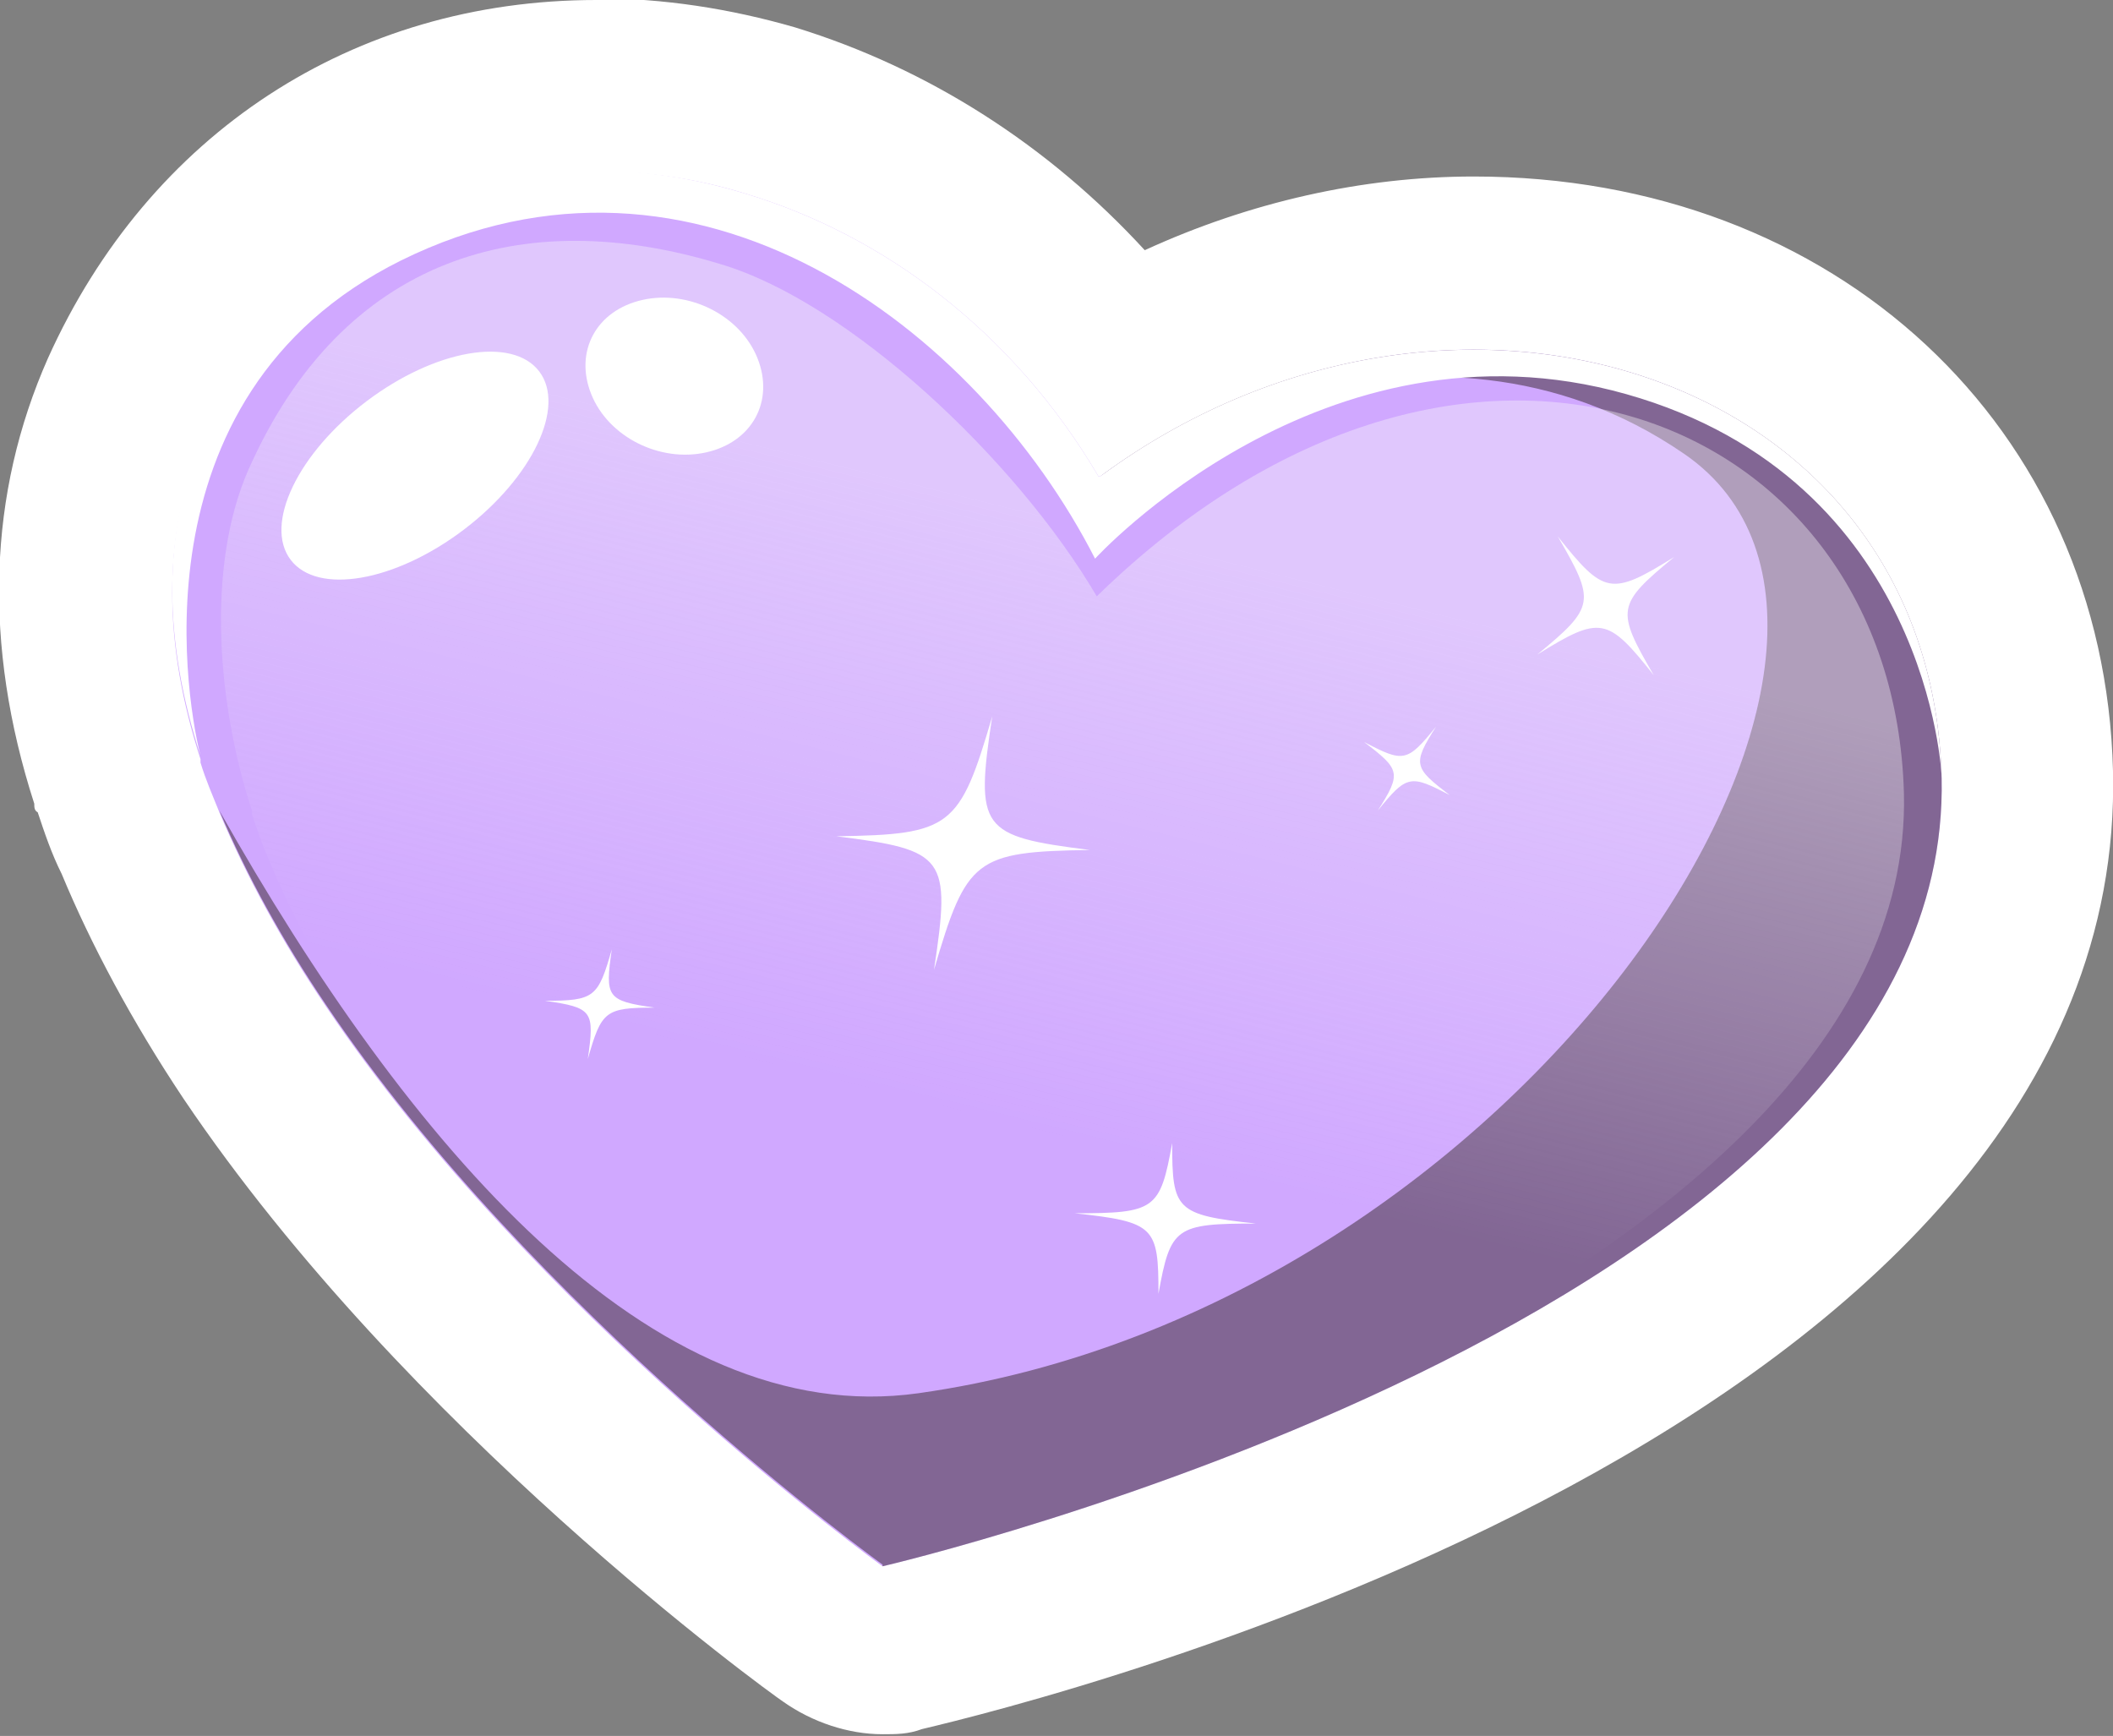 <?xml version="1.0" encoding="UTF-8"?>
<svg xmlns="http://www.w3.org/2000/svg" xmlns:xlink="http://www.w3.org/1999/xlink" viewBox="0 0 12.33 10.13">
  <rect x="0" y="0" width="12.33" height="10.13" fill="#808080" stroke="none"/>
  <defs>
    <style>
      .cls-1, .cls-2 {
        fill: #fff;
      }

      .cls-1, .cls-3, .cls-4, .cls-5 {
        mix-blend-mode: overlay;
      }

      .cls-6 {
        isolation: isolate;
      }

      .cls-7 {
        fill: #d0a8ff;
      }

      .cls-3 {
        fill: #2b1d1d;
        opacity: .47;
      }

      .cls-5 {
        fill: url(#linear-gradient);
        opacity: .38;
      }
    </style>
    <linearGradient id="linear-gradient" x1="100.17" y1="160.27" x2="99.12" y2="167.52" gradientTransform="translate(-77.26 -167.36) rotate(5.62)" gradientUnits="userSpaceOnUse">
      <stop offset=".16" stop-color="#fafafa"/>
      <stop offset=".64" stop-color="#fafafa" stop-opacity="0"/>
    </linearGradient>
  </defs>
  <g class="cls-6">
    <g id="Layer_2" data-name="Layer 2">
      <g id="Layer_1-2" data-name="Layer 1">
        <g>
          <g>
            <path class="cls-7" d="M5.15,9.63c-.1,0-.21-.03-.29-.09-.09-.06-2.12-1.54-3.38-3.4-.29-.43-.51-.84-.67-1.23-.04-.11-.08-.21-.12-.32-.01-.03-.02-.07-.02-.1-.25-.75-.24-1.51.07-2.2C1.24,1.17,2.26.5,3.48.5c.34,0,.68.05,1.01.15.81.24,1.53.75,2.06,1.44.63-.36,1.35-.56,2.05-.56,1.83,0,3.19,1.25,3.23,2.98.08,3.52-6.29,5.03-6.57,5.1-.04,0-.08.01-.11.01Z"/>
            <path class="cls-2" d="M3.48,1c.29,0,.58.04.87.13.8.24,1.56.8,2.06,1.65,0,0,0,0,.01,0,.68-.5,1.45-.74,2.18-.74,1.43,0,2.69.92,2.73,2.5.07,3.15-6.18,4.6-6.18,4.6,0,0-2.04-1.47-3.25-3.27-.25-.37-.46-.75-.62-1.13-.04-.1-.08-.19-.11-.29,0,0,0,0,0-.02-.21-.65-.24-1.3.03-1.92.45-1.02,1.33-1.5,2.28-1.5M3.48,0C2.06,0,.87.78.28,2.09c-.35.79-.38,1.67-.08,2.6,0,.02,0,.04.02.05.04.12.08.24.14.36.17.41.41.86.71,1.31,1.3,1.93,3.41,3.46,3.5,3.52.17.12.38.19.58.19.08,0,.15,0,.23-.03.72-.17,7.04-1.74,6.95-5.59-.05-2.01-1.62-3.47-3.73-3.47-.65,0-1.31.15-1.92.43-.56-.61-1.26-1.06-2.04-1.3-.38-.11-.77-.17-1.16-.17h0Z"/>
          </g>
          <path class="cls-3" d="M5.15,9.13s-2.04-1.47-3.25-3.27c-.25-.37-.46-.75-.62-1.13,1.1,1.95,2.52,3.62,4.08,3.4,3.55-.5,6.05-4.39,4.47-5.48-1.51-1.04-3.25.03-3.41.13,2.03-1.5,4.85-.62,4.91,1.76.07,3.15-6.18,4.6-6.18,4.6Z"/>
          <path class="cls-5" d="M5.19,9.13s-1.9-1.37-3.04-3.05c-.23-.34-.43-.7-.58-1.06-.04-.09-.07-.18-.1-.27,0,0,0,0,0-.02-.2-.61-.27-1.42-.02-1.99.55-1.24,1.6-1.55,2.75-1.2.75.22,1.73,1.14,2.2,1.94,0,0-.08.37,0,0,2.14-2.09,4.65-1.08,4.71,1.15.07,2.94-5.92,4.51-5.92,4.51Z"/>
          <g class="cls-4">
            <ellipse class="cls-2" cx="2.42" cy="2.72" rx=".91" ry=".47" transform="translate(-1.15 2.01) rotate(-37.14)"/>
            <path class="cls-2" d="M4.42,2.09c.1.25-.03.49-.3.55s-.57-.09-.67-.34.03-.49.3-.55.57.09.67.34Z"/>
            <path class="cls-2" d="M5.79,4.18c-.1.66-.07.7.57.78-.67.01-.72.05-.91.7.1-.66.07-.7-.57-.78.67-.01.72-.05.91-.7Z"/>
            <path class="cls-2" d="M8.46,4.64c-.23-.12-.25-.12-.42.09.14-.22.13-.24-.08-.4.23.12.25.12.42-.09-.14.22-.13.24.08.4Z"/>
            <path class="cls-2" d="M9.77,3.25c-.34.28-.34.31-.12.69-.27-.34-.31-.35-.68-.12.34-.28.34-.31.12-.69.27.34.31.35.68.12Z"/>
            <path class="cls-2" d="M3.57,5.54c-.04.28-.03.3.25.34-.29,0-.31.02-.39.3.04-.28.03-.3-.25-.34.29,0,.31-.02.39-.3Z"/>
            <path class="cls-2" d="M6.84,6.67c0,.39.02.42.49.47-.47,0-.5.02-.57.41,0-.39-.02-.42-.49-.47.47,0,.5-.02.57-.41Z"/>
          </g>
          <path class="cls-1" d="M11.33,4.53s-.07-1.73-1.84-2.23c-1.77-.5-3.1.96-3.1.96-.69-1.35-2.33-2.59-4.05-1.74-1.61.8-1.23,2.66-1.17,2.89-.21-.65-.24-1.3.03-1.92.59-1.33,1.91-1.74,3.15-1.36.8.24,1.56.8,2.06,1.65,0,0,0,0,.01,0,2.03-1.5,4.85-.62,4.91,1.76Z"/>
        </g>
      </g>
    </g>
  </g>
</svg>